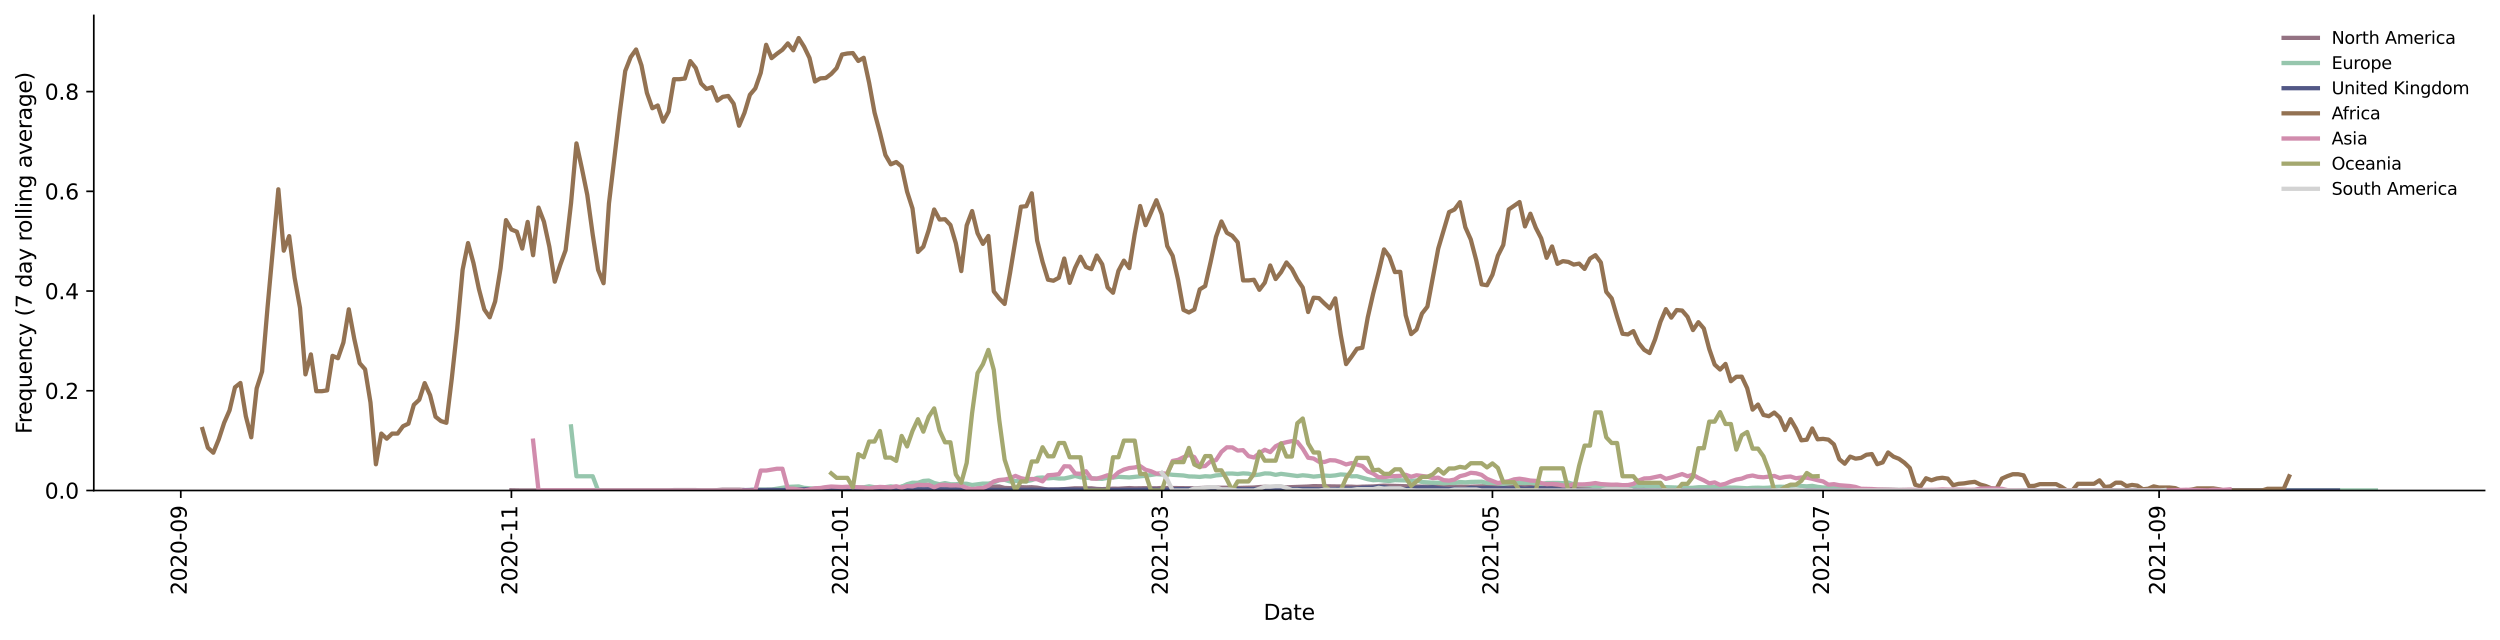 <?xml version="1.0" encoding="utf-8" standalone="no"?>
<!DOCTYPE svg PUBLIC "-//W3C//DTD SVG 1.1//EN"
  "http://www.w3.org/Graphics/SVG/1.1/DTD/svg11.dtd">
<svg height="298.621pt" version="1.1" viewBox="0 0 1166.981 298.621" width="1166.981pt" xmlns="http://www.w3.org/2000/svg" xmlns:xlink="http://www.w3.org/1999/xlink">
 <defs>
  <style type="text/css">*{stroke-linecap:butt;stroke-linejoin:round;}</style>
 </defs>
 <g id="figure_1">
  <g id="patch_1">
   <path d="M 0 298.621 
L 1166.981 298.621 
L 1166.981 0 
L 0 0 
z
" style="fill:#ffffff;"/>
  </g>
  <g id="axes_1">
   <g id="patch_2">
    <path d="M 43.781 228.96 
L 1159.781 228.96 
L 1159.781 7.2 
L 43.781 7.2 
z
" style="fill:#ffffff;"/>
   </g>
   <g id="matplotlib.axis_1">
    <g id="xtick_1">
     <g id="line2d_1">
      <defs>
       <path d="M 0 0 
L 0 3.5 
" id="me805bde690" style="stroke:#000000;stroke-width:0.8;"/>
      </defs>
      <g>
       <use style="stroke:#000000;stroke-width:0.8;" x="84.388" xlink:href="#me805bde690" y="228.96"/>
      </g>
     </g>
     <g id="text_1">
      <!-- 2020-09 -->
      <g transform="translate(87.148 277.743)rotate(-90)scale(0.1 -0.1)">
       <defs>
        <path d="M 1228 531 
L 3431 531 
L 3431 0 
L 469 0 
L 469 531 
Q 828 903 1448 1529 
Q 2069 2156 2228 2338 
Q 2531 2678 2651 2914 
Q 2772 3150 2772 3378 
Q 2772 3750 2511 3984 
Q 2250 4219 1831 4219 
Q 1534 4219 1204 4116 
Q 875 4013 500 3803 
L 500 4441 
Q 881 4594 1212 4672 
Q 1544 4750 1819 4750 
Q 2544 4750 2975 4387 
Q 3406 4025 3406 3419 
Q 3406 3131 3298 2873 
Q 3191 2616 2906 2266 
Q 2828 2175 2409 1742 
Q 1991 1309 1228 531 
z
" id="DejaVuSans-32" transform="scale(0.016)"/>
        <path d="M 2034 4250 
Q 1547 4250 1301 3770 
Q 1056 3291 1056 2328 
Q 1056 1369 1301 889 
Q 1547 409 2034 409 
Q 2525 409 2770 889 
Q 3016 1369 3016 2328 
Q 3016 3291 2770 3770 
Q 2525 4250 2034 4250 
z
M 2034 4750 
Q 2819 4750 3233 4129 
Q 3647 3509 3647 2328 
Q 3647 1150 3233 529 
Q 2819 -91 2034 -91 
Q 1250 -91 836 529 
Q 422 1150 422 2328 
Q 422 3509 836 4129 
Q 1250 4750 2034 4750 
z
" id="DejaVuSans-30" transform="scale(0.016)"/>
        <path d="M 313 2009 
L 1997 2009 
L 1997 1497 
L 313 1497 
L 313 2009 
z
" id="DejaVuSans-2d" transform="scale(0.016)"/>
        <path d="M 703 97 
L 703 672 
Q 941 559 1184 500 
Q 1428 441 1663 441 
Q 2288 441 2617 861 
Q 2947 1281 2994 2138 
Q 2813 1869 2534 1725 
Q 2256 1581 1919 1581 
Q 1219 1581 811 2004 
Q 403 2428 403 3163 
Q 403 3881 828 4315 
Q 1253 4750 1959 4750 
Q 2769 4750 3195 4129 
Q 3622 3509 3622 2328 
Q 3622 1225 3098 567 
Q 2575 -91 1691 -91 
Q 1453 -91 1209 -44 
Q 966 3 703 97 
z
M 1959 2075 
Q 2384 2075 2632 2365 
Q 2881 2656 2881 3163 
Q 2881 3666 2632 3958 
Q 2384 4250 1959 4250 
Q 1534 4250 1286 3958 
Q 1038 3666 1038 3163 
Q 1038 2656 1286 2365 
Q 1534 2075 1959 2075 
z
" id="DejaVuSans-39" transform="scale(0.016)"/>
       </defs>
       <use xlink:href="#DejaVuSans-32"/>
       <use x="63.623" xlink:href="#DejaVuSans-30"/>
       <use x="127.246" xlink:href="#DejaVuSans-32"/>
       <use x="190.869" xlink:href="#DejaVuSans-30"/>
       <use x="254.492" xlink:href="#DejaVuSans-2d"/>
       <use x="290.576" xlink:href="#DejaVuSans-30"/>
       <use x="354.199" xlink:href="#DejaVuSans-39"/>
      </g>
     </g>
    </g>
    <g id="xtick_2">
     <g id="line2d_2">
      <g>
       <use style="stroke:#000000;stroke-width:0.8;" x="238.721" xlink:href="#me805bde690" y="228.96"/>
      </g>
     </g>
     <g id="text_2">
      <!-- 2020-11 -->
      <g transform="translate(241.48 277.743)rotate(-90)scale(0.1 -0.1)">
       <defs>
        <path d="M 794 531 
L 1825 531 
L 1825 4091 
L 703 3866 
L 703 4441 
L 1819 4666 
L 2450 4666 
L 2450 531 
L 3481 531 
L 3481 0 
L 794 0 
L 794 531 
z
" id="DejaVuSans-31" transform="scale(0.016)"/>
       </defs>
       <use xlink:href="#DejaVuSans-32"/>
       <use x="63.623" xlink:href="#DejaVuSans-30"/>
       <use x="127.246" xlink:href="#DejaVuSans-32"/>
       <use x="190.869" xlink:href="#DejaVuSans-30"/>
       <use x="254.492" xlink:href="#DejaVuSans-2d"/>
       <use x="290.576" xlink:href="#DejaVuSans-31"/>
       <use x="354.199" xlink:href="#DejaVuSans-31"/>
      </g>
     </g>
    </g>
    <g id="xtick_3">
     <g id="line2d_3">
      <g>
       <use style="stroke:#000000;stroke-width:0.8;" x="393.053" xlink:href="#me805bde690" y="228.96"/>
      </g>
     </g>
     <g id="text_3">
      <!-- 2021-01 -->
      <g transform="translate(395.812 277.743)rotate(-90)scale(0.1 -0.1)">
       <use xlink:href="#DejaVuSans-32"/>
       <use x="63.623" xlink:href="#DejaVuSans-30"/>
       <use x="127.246" xlink:href="#DejaVuSans-32"/>
       <use x="190.869" xlink:href="#DejaVuSans-31"/>
       <use x="254.492" xlink:href="#DejaVuSans-2d"/>
       <use x="290.576" xlink:href="#DejaVuSans-30"/>
       <use x="354.199" xlink:href="#DejaVuSans-31"/>
      </g>
     </g>
    </g>
    <g id="xtick_4">
     <g id="line2d_4">
      <g>
       <use style="stroke:#000000;stroke-width:0.8;" x="542.325" xlink:href="#me805bde690" y="228.96"/>
      </g>
     </g>
     <g id="text_4">
      <!-- 2021-03 -->
      <g transform="translate(545.085 277.743)rotate(-90)scale(0.1 -0.1)">
       <defs>
        <path d="M 2597 2516 
Q 3050 2419 3304 2112 
Q 3559 1806 3559 1356 
Q 3559 666 3084 287 
Q 2609 -91 1734 -91 
Q 1441 -91 1130 -33 
Q 819 25 488 141 
L 488 750 
Q 750 597 1062 519 
Q 1375 441 1716 441 
Q 2309 441 2620 675 
Q 2931 909 2931 1356 
Q 2931 1769 2642 2001 
Q 2353 2234 1838 2234 
L 1294 2234 
L 1294 2753 
L 1863 2753 
Q 2328 2753 2575 2939 
Q 2822 3125 2822 3475 
Q 2822 3834 2567 4026 
Q 2313 4219 1838 4219 
Q 1578 4219 1281 4162 
Q 984 4106 628 3988 
L 628 4550 
Q 988 4650 1302 4700 
Q 1616 4750 1894 4750 
Q 2613 4750 3031 4423 
Q 3450 4097 3450 3541 
Q 3450 3153 3228 2886 
Q 3006 2619 2597 2516 
z
" id="DejaVuSans-33" transform="scale(0.016)"/>
       </defs>
       <use xlink:href="#DejaVuSans-32"/>
       <use x="63.623" xlink:href="#DejaVuSans-30"/>
       <use x="127.246" xlink:href="#DejaVuSans-32"/>
       <use x="190.869" xlink:href="#DejaVuSans-31"/>
       <use x="254.492" xlink:href="#DejaVuSans-2d"/>
       <use x="290.576" xlink:href="#DejaVuSans-30"/>
       <use x="354.199" xlink:href="#DejaVuSans-33"/>
      </g>
     </g>
    </g>
    <g id="xtick_5">
     <g id="line2d_5">
      <g>
       <use style="stroke:#000000;stroke-width:0.8;" x="696.658" xlink:href="#me805bde690" y="228.96"/>
      </g>
     </g>
     <g id="text_5">
      <!-- 2021-05 -->
      <g transform="translate(699.417 277.743)rotate(-90)scale(0.1 -0.1)">
       <defs>
        <path d="M 691 4666 
L 3169 4666 
L 3169 4134 
L 1269 4134 
L 1269 2991 
Q 1406 3038 1543 3061 
Q 1681 3084 1819 3084 
Q 2600 3084 3056 2656 
Q 3513 2228 3513 1497 
Q 3513 744 3044 326 
Q 2575 -91 1722 -91 
Q 1428 -91 1123 -41 
Q 819 9 494 109 
L 494 744 
Q 775 591 1075 516 
Q 1375 441 1709 441 
Q 2250 441 2565 725 
Q 2881 1009 2881 1497 
Q 2881 1984 2565 2268 
Q 2250 2553 1709 2553 
Q 1456 2553 1204 2497 
Q 953 2441 691 2322 
L 691 4666 
z
" id="DejaVuSans-35" transform="scale(0.016)"/>
       </defs>
       <use xlink:href="#DejaVuSans-32"/>
       <use x="63.623" xlink:href="#DejaVuSans-30"/>
       <use x="127.246" xlink:href="#DejaVuSans-32"/>
       <use x="190.869" xlink:href="#DejaVuSans-31"/>
       <use x="254.492" xlink:href="#DejaVuSans-2d"/>
       <use x="290.576" xlink:href="#DejaVuSans-30"/>
       <use x="354.199" xlink:href="#DejaVuSans-35"/>
      </g>
     </g>
    </g>
    <g id="xtick_6">
     <g id="line2d_6">
      <g>
       <use style="stroke:#000000;stroke-width:0.8;" x="850.99" xlink:href="#me805bde690" y="228.96"/>
      </g>
     </g>
     <g id="text_6">
      <!-- 2021-07 -->
      <g transform="translate(853.749 277.743)rotate(-90)scale(0.1 -0.1)">
       <defs>
        <path d="M 525 4666 
L 3525 4666 
L 3525 4397 
L 1831 0 
L 1172 0 
L 2766 4134 
L 525 4134 
L 525 4666 
z
" id="DejaVuSans-37" transform="scale(0.016)"/>
       </defs>
       <use xlink:href="#DejaVuSans-32"/>
       <use x="63.623" xlink:href="#DejaVuSans-30"/>
       <use x="127.246" xlink:href="#DejaVuSans-32"/>
       <use x="190.869" xlink:href="#DejaVuSans-31"/>
       <use x="254.492" xlink:href="#DejaVuSans-2d"/>
       <use x="290.576" xlink:href="#DejaVuSans-30"/>
       <use x="354.199" xlink:href="#DejaVuSans-37"/>
      </g>
     </g>
    </g>
    <g id="xtick_7">
     <g id="line2d_7">
      <g>
       <use style="stroke:#000000;stroke-width:0.8;" x="1007.852" xlink:href="#me805bde690" y="228.96"/>
      </g>
     </g>
     <g id="text_7">
      <!-- 2021-09 -->
      <g transform="translate(1010.612 277.743)rotate(-90)scale(0.1 -0.1)">
       <use xlink:href="#DejaVuSans-32"/>
       <use x="63.623" xlink:href="#DejaVuSans-30"/>
       <use x="127.246" xlink:href="#DejaVuSans-32"/>
       <use x="190.869" xlink:href="#DejaVuSans-31"/>
       <use x="254.492" xlink:href="#DejaVuSans-2d"/>
       <use x="290.576" xlink:href="#DejaVuSans-30"/>
       <use x="354.199" xlink:href="#DejaVuSans-39"/>
      </g>
     </g>
    </g>
    <g id="text_8">
     <!-- Date -->
     <g transform="translate(589.83 289.341)scale(0.1 -0.1)">
      <defs>
       <path d="M 1259 4147 
L 1259 519 
L 2022 519 
Q 2988 519 3436 956 
Q 3884 1394 3884 2338 
Q 3884 3275 3436 3711 
Q 2988 4147 2022 4147 
L 1259 4147 
z
M 628 4666 
L 1925 4666 
Q 3281 4666 3915 4102 
Q 4550 3538 4550 2338 
Q 4550 1131 3912 565 
Q 3275 0 1925 0 
L 628 0 
L 628 4666 
z
" id="DejaVuSans-44" transform="scale(0.016)"/>
       <path d="M 2194 1759 
Q 1497 1759 1228 1600 
Q 959 1441 959 1056 
Q 959 750 1161 570 
Q 1363 391 1709 391 
Q 2188 391 2477 730 
Q 2766 1069 2766 1631 
L 2766 1759 
L 2194 1759 
z
M 3341 1997 
L 3341 0 
L 2766 0 
L 2766 531 
Q 2569 213 2275 61 
Q 1981 -91 1556 -91 
Q 1019 -91 701 211 
Q 384 513 384 1019 
Q 384 1609 779 1909 
Q 1175 2209 1959 2209 
L 2766 2209 
L 2766 2266 
Q 2766 2663 2505 2880 
Q 2244 3097 1772 3097 
Q 1472 3097 1187 3025 
Q 903 2953 641 2809 
L 641 3341 
Q 956 3463 1253 3523 
Q 1550 3584 1831 3584 
Q 2591 3584 2966 3190 
Q 3341 2797 3341 1997 
z
" id="DejaVuSans-61" transform="scale(0.016)"/>
       <path d="M 1172 4494 
L 1172 3500 
L 2356 3500 
L 2356 3053 
L 1172 3053 
L 1172 1153 
Q 1172 725 1289 603 
Q 1406 481 1766 481 
L 2356 481 
L 2356 0 
L 1766 0 
Q 1100 0 847 248 
Q 594 497 594 1153 
L 594 3053 
L 172 3053 
L 172 3500 
L 594 3500 
L 594 4494 
L 1172 4494 
z
" id="DejaVuSans-74" transform="scale(0.016)"/>
       <path d="M 3597 1894 
L 3597 1613 
L 953 1613 
Q 991 1019 1311 708 
Q 1631 397 2203 397 
Q 2534 397 2845 478 
Q 3156 559 3463 722 
L 3463 178 
Q 3153 47 2828 -22 
Q 2503 -91 2169 -91 
Q 1331 -91 842 396 
Q 353 884 353 1716 
Q 353 2575 817 3079 
Q 1281 3584 2069 3584 
Q 2775 3584 3186 3129 
Q 3597 2675 3597 1894 
z
M 3022 2063 
Q 3016 2534 2758 2815 
Q 2500 3097 2075 3097 
Q 1594 3097 1305 2825 
Q 1016 2553 972 2059 
L 3022 2063 
z
" id="DejaVuSans-65" transform="scale(0.016)"/>
      </defs>
      <use xlink:href="#DejaVuSans-44"/>
      <use x="77.002" xlink:href="#DejaVuSans-61"/>
      <use x="138.281" xlink:href="#DejaVuSans-74"/>
      <use x="177.49" xlink:href="#DejaVuSans-65"/>
     </g>
    </g>
   </g>
   <g id="matplotlib.axis_2">
    <g id="ytick_1">
     <g id="line2d_8">
      <defs>
       <path d="M 0 0 
L -3.5 0 
" id="m5be395e528" style="stroke:#000000;stroke-width:0.8;"/>
      </defs>
      <g>
       <use style="stroke:#000000;stroke-width:0.8;" x="43.781" xlink:href="#m5be395e528" y="228.96"/>
      </g>
     </g>
     <g id="text_9">
      <!-- 0.0 -->
      <g transform="translate(20.878 232.759)scale(0.1 -0.1)">
       <defs>
        <path d="M 684 794 
L 1344 794 
L 1344 0 
L 684 0 
L 684 794 
z
" id="DejaVuSans-2e" transform="scale(0.016)"/>
       </defs>
       <use xlink:href="#DejaVuSans-30"/>
       <use x="63.623" xlink:href="#DejaVuSans-2e"/>
       <use x="95.41" xlink:href="#DejaVuSans-30"/>
      </g>
     </g>
    </g>
    <g id="ytick_2">
     <g id="line2d_9">
      <g>
       <use style="stroke:#000000;stroke-width:0.8;" x="43.781" xlink:href="#m5be395e528" y="182.408"/>
      </g>
     </g>
     <g id="text_10">
      <!-- 0.2 -->
      <g transform="translate(20.878 186.207)scale(0.1 -0.1)">
       <use xlink:href="#DejaVuSans-30"/>
       <use x="63.623" xlink:href="#DejaVuSans-2e"/>
       <use x="95.41" xlink:href="#DejaVuSans-32"/>
      </g>
     </g>
    </g>
    <g id="ytick_3">
     <g id="line2d_10">
      <g>
       <use style="stroke:#000000;stroke-width:0.8;" x="43.781" xlink:href="#m5be395e528" y="135.856"/>
      </g>
     </g>
     <g id="text_11">
      <!-- 0.4 -->
      <g transform="translate(20.878 139.655)scale(0.1 -0.1)">
       <defs>
        <path d="M 2419 4116 
L 825 1625 
L 2419 1625 
L 2419 4116 
z
M 2253 4666 
L 3047 4666 
L 3047 1625 
L 3713 1625 
L 3713 1100 
L 3047 1100 
L 3047 0 
L 2419 0 
L 2419 1100 
L 313 1100 
L 313 1709 
L 2253 4666 
z
" id="DejaVuSans-34" transform="scale(0.016)"/>
       </defs>
       <use xlink:href="#DejaVuSans-30"/>
       <use x="63.623" xlink:href="#DejaVuSans-2e"/>
       <use x="95.41" xlink:href="#DejaVuSans-34"/>
      </g>
     </g>
    </g>
    <g id="ytick_4">
     <g id="line2d_11">
      <g>
       <use style="stroke:#000000;stroke-width:0.8;" x="43.781" xlink:href="#m5be395e528" y="89.303"/>
      </g>
     </g>
     <g id="text_12">
      <!-- 0.6 -->
      <g transform="translate(20.878 93.102)scale(0.1 -0.1)">
       <defs>
        <path d="M 2113 2584 
Q 1688 2584 1439 2293 
Q 1191 2003 1191 1497 
Q 1191 994 1439 701 
Q 1688 409 2113 409 
Q 2538 409 2786 701 
Q 3034 994 3034 1497 
Q 3034 2003 2786 2293 
Q 2538 2584 2113 2584 
z
M 3366 4563 
L 3366 3988 
Q 3128 4100 2886 4159 
Q 2644 4219 2406 4219 
Q 1781 4219 1451 3797 
Q 1122 3375 1075 2522 
Q 1259 2794 1537 2939 
Q 1816 3084 2150 3084 
Q 2853 3084 3261 2657 
Q 3669 2231 3669 1497 
Q 3669 778 3244 343 
Q 2819 -91 2113 -91 
Q 1303 -91 875 529 
Q 447 1150 447 2328 
Q 447 3434 972 4092 
Q 1497 4750 2381 4750 
Q 2619 4750 2861 4703 
Q 3103 4656 3366 4563 
z
" id="DejaVuSans-36" transform="scale(0.016)"/>
       </defs>
       <use xlink:href="#DejaVuSans-30"/>
       <use x="63.623" xlink:href="#DejaVuSans-2e"/>
       <use x="95.41" xlink:href="#DejaVuSans-36"/>
      </g>
     </g>
    </g>
    <g id="ytick_5">
     <g id="line2d_12">
      <g>
       <use style="stroke:#000000;stroke-width:0.8;" x="43.781" xlink:href="#m5be395e528" y="42.751"/>
      </g>
     </g>
     <g id="text_13">
      <!-- 0.8 -->
      <g transform="translate(20.878 46.55)scale(0.1 -0.1)">
       <defs>
        <path d="M 2034 2216 
Q 1584 2216 1326 1975 
Q 1069 1734 1069 1313 
Q 1069 891 1326 650 
Q 1584 409 2034 409 
Q 2484 409 2743 651 
Q 3003 894 3003 1313 
Q 3003 1734 2745 1975 
Q 2488 2216 2034 2216 
z
M 1403 2484 
Q 997 2584 770 2862 
Q 544 3141 544 3541 
Q 544 4100 942 4425 
Q 1341 4750 2034 4750 
Q 2731 4750 3128 4425 
Q 3525 4100 3525 3541 
Q 3525 3141 3298 2862 
Q 3072 2584 2669 2484 
Q 3125 2378 3379 2068 
Q 3634 1759 3634 1313 
Q 3634 634 3220 271 
Q 2806 -91 2034 -91 
Q 1263 -91 848 271 
Q 434 634 434 1313 
Q 434 1759 690 2068 
Q 947 2378 1403 2484 
z
M 1172 3481 
Q 1172 3119 1398 2916 
Q 1625 2713 2034 2713 
Q 2441 2713 2670 2916 
Q 2900 3119 2900 3481 
Q 2900 3844 2670 4047 
Q 2441 4250 2034 4250 
Q 1625 4250 1398 4047 
Q 1172 3844 1172 3481 
z
" id="DejaVuSans-38" transform="scale(0.016)"/>
       </defs>
       <use xlink:href="#DejaVuSans-30"/>
       <use x="63.623" xlink:href="#DejaVuSans-2e"/>
       <use x="95.41" xlink:href="#DejaVuSans-38"/>
      </g>
     </g>
    </g>
    <g id="text_14">
     <!-- Frequency (7 day rolling average) -->
     <g transform="translate(14.798 202.529)rotate(-90)scale(0.1 -0.1)">
      <defs>
       <path d="M 628 4666 
L 3309 4666 
L 3309 4134 
L 1259 4134 
L 1259 2759 
L 3109 2759 
L 3109 2228 
L 1259 2228 
L 1259 0 
L 628 0 
L 628 4666 
z
" id="DejaVuSans-46" transform="scale(0.016)"/>
       <path d="M 2631 2963 
Q 2534 3019 2420 3045 
Q 2306 3072 2169 3072 
Q 1681 3072 1420 2755 
Q 1159 2438 1159 1844 
L 1159 0 
L 581 0 
L 581 3500 
L 1159 3500 
L 1159 2956 
Q 1341 3275 1631 3429 
Q 1922 3584 2338 3584 
Q 2397 3584 2469 3576 
Q 2541 3569 2628 3553 
L 2631 2963 
z
" id="DejaVuSans-72" transform="scale(0.016)"/>
       <path d="M 947 1747 
Q 947 1113 1208 752 
Q 1469 391 1925 391 
Q 2381 391 2643 752 
Q 2906 1113 2906 1747 
Q 2906 2381 2643 2742 
Q 2381 3103 1925 3103 
Q 1469 3103 1208 2742 
Q 947 2381 947 1747 
z
M 2906 525 
Q 2725 213 2448 61 
Q 2172 -91 1784 -91 
Q 1150 -91 751 415 
Q 353 922 353 1747 
Q 353 2572 751 3078 
Q 1150 3584 1784 3584 
Q 2172 3584 2448 3432 
Q 2725 3281 2906 2969 
L 2906 3500 
L 3481 3500 
L 3481 -1331 
L 2906 -1331 
L 2906 525 
z
" id="DejaVuSans-71" transform="scale(0.016)"/>
       <path d="M 544 1381 
L 544 3500 
L 1119 3500 
L 1119 1403 
Q 1119 906 1312 657 
Q 1506 409 1894 409 
Q 2359 409 2629 706 
Q 2900 1003 2900 1516 
L 2900 3500 
L 3475 3500 
L 3475 0 
L 2900 0 
L 2900 538 
Q 2691 219 2414 64 
Q 2138 -91 1772 -91 
Q 1169 -91 856 284 
Q 544 659 544 1381 
z
M 1991 3584 
L 1991 3584 
z
" id="DejaVuSans-75" transform="scale(0.016)"/>
       <path d="M 3513 2113 
L 3513 0 
L 2938 0 
L 2938 2094 
Q 2938 2591 2744 2837 
Q 2550 3084 2163 3084 
Q 1697 3084 1428 2787 
Q 1159 2491 1159 1978 
L 1159 0 
L 581 0 
L 581 3500 
L 1159 3500 
L 1159 2956 
Q 1366 3272 1645 3428 
Q 1925 3584 2291 3584 
Q 2894 3584 3203 3211 
Q 3513 2838 3513 2113 
z
" id="DejaVuSans-6e" transform="scale(0.016)"/>
       <path d="M 3122 3366 
L 3122 2828 
Q 2878 2963 2633 3030 
Q 2388 3097 2138 3097 
Q 1578 3097 1268 2742 
Q 959 2388 959 1747 
Q 959 1106 1268 751 
Q 1578 397 2138 397 
Q 2388 397 2633 464 
Q 2878 531 3122 666 
L 3122 134 
Q 2881 22 2623 -34 
Q 2366 -91 2075 -91 
Q 1284 -91 818 406 
Q 353 903 353 1747 
Q 353 2603 823 3093 
Q 1294 3584 2113 3584 
Q 2378 3584 2631 3529 
Q 2884 3475 3122 3366 
z
" id="DejaVuSans-63" transform="scale(0.016)"/>
       <path d="M 2059 -325 
Q 1816 -950 1584 -1140 
Q 1353 -1331 966 -1331 
L 506 -1331 
L 506 -850 
L 844 -850 
Q 1081 -850 1212 -737 
Q 1344 -625 1503 -206 
L 1606 56 
L 191 3500 
L 800 3500 
L 1894 763 
L 2988 3500 
L 3597 3500 
L 2059 -325 
z
" id="DejaVuSans-79" transform="scale(0.016)"/>
       <path id="DejaVuSans-20" transform="scale(0.016)"/>
       <path d="M 1984 4856 
Q 1566 4138 1362 3434 
Q 1159 2731 1159 2009 
Q 1159 1288 1364 580 
Q 1569 -128 1984 -844 
L 1484 -844 
Q 1016 -109 783 600 
Q 550 1309 550 2009 
Q 550 2706 781 3412 
Q 1013 4119 1484 4856 
L 1984 4856 
z
" id="DejaVuSans-28" transform="scale(0.016)"/>
       <path d="M 2906 2969 
L 2906 4863 
L 3481 4863 
L 3481 0 
L 2906 0 
L 2906 525 
Q 2725 213 2448 61 
Q 2172 -91 1784 -91 
Q 1150 -91 751 415 
Q 353 922 353 1747 
Q 353 2572 751 3078 
Q 1150 3584 1784 3584 
Q 2172 3584 2448 3432 
Q 2725 3281 2906 2969 
z
M 947 1747 
Q 947 1113 1208 752 
Q 1469 391 1925 391 
Q 2381 391 2643 752 
Q 2906 1113 2906 1747 
Q 2906 2381 2643 2742 
Q 2381 3103 1925 3103 
Q 1469 3103 1208 2742 
Q 947 2381 947 1747 
z
" id="DejaVuSans-64" transform="scale(0.016)"/>
       <path d="M 1959 3097 
Q 1497 3097 1228 2736 
Q 959 2375 959 1747 
Q 959 1119 1226 758 
Q 1494 397 1959 397 
Q 2419 397 2687 759 
Q 2956 1122 2956 1747 
Q 2956 2369 2687 2733 
Q 2419 3097 1959 3097 
z
M 1959 3584 
Q 2709 3584 3137 3096 
Q 3566 2609 3566 1747 
Q 3566 888 3137 398 
Q 2709 -91 1959 -91 
Q 1206 -91 779 398 
Q 353 888 353 1747 
Q 353 2609 779 3096 
Q 1206 3584 1959 3584 
z
" id="DejaVuSans-6f" transform="scale(0.016)"/>
       <path d="M 603 4863 
L 1178 4863 
L 1178 0 
L 603 0 
L 603 4863 
z
" id="DejaVuSans-6c" transform="scale(0.016)"/>
       <path d="M 603 3500 
L 1178 3500 
L 1178 0 
L 603 0 
L 603 3500 
z
M 603 4863 
L 1178 4863 
L 1178 4134 
L 603 4134 
L 603 4863 
z
" id="DejaVuSans-69" transform="scale(0.016)"/>
       <path d="M 2906 1791 
Q 2906 2416 2648 2759 
Q 2391 3103 1925 3103 
Q 1463 3103 1205 2759 
Q 947 2416 947 1791 
Q 947 1169 1205 825 
Q 1463 481 1925 481 
Q 2391 481 2648 825 
Q 2906 1169 2906 1791 
z
M 3481 434 
Q 3481 -459 3084 -895 
Q 2688 -1331 1869 -1331 
Q 1566 -1331 1297 -1286 
Q 1028 -1241 775 -1147 
L 775 -588 
Q 1028 -725 1275 -790 
Q 1522 -856 1778 -856 
Q 2344 -856 2625 -561 
Q 2906 -266 2906 331 
L 2906 616 
Q 2728 306 2450 153 
Q 2172 0 1784 0 
Q 1141 0 747 490 
Q 353 981 353 1791 
Q 353 2603 747 3093 
Q 1141 3584 1784 3584 
Q 2172 3584 2450 3431 
Q 2728 3278 2906 2969 
L 2906 3500 
L 3481 3500 
L 3481 434 
z
" id="DejaVuSans-67" transform="scale(0.016)"/>
       <path d="M 191 3500 
L 800 3500 
L 1894 563 
L 2988 3500 
L 3597 3500 
L 2284 0 
L 1503 0 
L 191 3500 
z
" id="DejaVuSans-76" transform="scale(0.016)"/>
       <path d="M 513 4856 
L 1013 4856 
Q 1481 4119 1714 3412 
Q 1947 2706 1947 2009 
Q 1947 1309 1714 600 
Q 1481 -109 1013 -844 
L 513 -844 
Q 928 -128 1133 580 
Q 1338 1288 1338 2009 
Q 1338 2731 1133 3434 
Q 928 4138 513 4856 
z
" id="DejaVuSans-29" transform="scale(0.016)"/>
      </defs>
      <use xlink:href="#DejaVuSans-46"/>
      <use x="50.27" xlink:href="#DejaVuSans-72"/>
      <use x="89.133" xlink:href="#DejaVuSans-65"/>
      <use x="150.656" xlink:href="#DejaVuSans-71"/>
      <use x="214.133" xlink:href="#DejaVuSans-75"/>
      <use x="277.512" xlink:href="#DejaVuSans-65"/>
      <use x="339.035" xlink:href="#DejaVuSans-6e"/>
      <use x="402.414" xlink:href="#DejaVuSans-63"/>
      <use x="457.395" xlink:href="#DejaVuSans-79"/>
      <use x="516.574" xlink:href="#DejaVuSans-20"/>
      <use x="548.361" xlink:href="#DejaVuSans-28"/>
      <use x="587.375" xlink:href="#DejaVuSans-37"/>
      <use x="650.998" xlink:href="#DejaVuSans-20"/>
      <use x="682.785" xlink:href="#DejaVuSans-64"/>
      <use x="746.262" xlink:href="#DejaVuSans-61"/>
      <use x="807.541" xlink:href="#DejaVuSans-79"/>
      <use x="866.721" xlink:href="#DejaVuSans-20"/>
      <use x="898.508" xlink:href="#DejaVuSans-72"/>
      <use x="937.371" xlink:href="#DejaVuSans-6f"/>
      <use x="998.553" xlink:href="#DejaVuSans-6c"/>
      <use x="1026.336" xlink:href="#DejaVuSans-6c"/>
      <use x="1054.119" xlink:href="#DejaVuSans-69"/>
      <use x="1081.902" xlink:href="#DejaVuSans-6e"/>
      <use x="1145.281" xlink:href="#DejaVuSans-67"/>
      <use x="1208.758" xlink:href="#DejaVuSans-20"/>
      <use x="1240.545" xlink:href="#DejaVuSans-61"/>
      <use x="1301.824" xlink:href="#DejaVuSans-76"/>
      <use x="1361.004" xlink:href="#DejaVuSans-65"/>
      <use x="1422.527" xlink:href="#DejaVuSans-72"/>
      <use x="1463.641" xlink:href="#DejaVuSans-61"/>
      <use x="1524.92" xlink:href="#DejaVuSans-67"/>
      <use x="1588.396" xlink:href="#DejaVuSans-65"/>
      <use x="1649.92" xlink:href="#DejaVuSans-29"/>
     </g>
    </g>
   </g>
   <g id="line2d_13">
    <path clip-path="url(#p17d2c51f51)" d="M 238.721 228.87 
L 243.781 228.96 
L 312.092 228.96 
L 314.622 228.757 
L 324.742 228.757 
L 327.272 228.96 
L 332.332 228.96 
L 337.392 228.596 
L 344.982 228.596 
L 350.042 228.926 
L 365.223 228.822 
L 377.873 228.705 
L 393.053 228.831 
L 398.113 228.755 
L 400.643 228.37 
L 403.173 228.22 
L 408.233 228.25 
L 410.763 228.084 
L 418.353 227.915 
L 420.883 227.209 
L 423.414 226.689 
L 425.944 226.446 
L 428.474 226.44 
L 431.004 226.042 
L 433.534 226.526 
L 436.064 227.246 
L 438.594 226.737 
L 441.124 226.564 
L 443.654 227.004 
L 446.184 227.198 
L 448.714 227.228 
L 451.244 228.359 
L 453.774 228.685 
L 456.304 228.112 
L 458.834 227.836 
L 463.894 227.156 
L 466.424 227.102 
L 468.954 227.771 
L 471.484 227.859 
L 476.544 227.422 
L 479.074 227.511 
L 481.604 227.431 
L 484.134 227.637 
L 489.195 228.607 
L 494.255 228.525 
L 501.845 227.938 
L 509.435 227.942 
L 511.965 228.234 
L 514.495 228.331 
L 519.555 228.107 
L 522.085 228.135 
L 527.145 227.832 
L 529.675 227.961 
L 534.735 227.879 
L 539.795 227.94 
L 542.325 227.772 
L 557.506 227.922 
L 565.096 227.634 
L 572.686 227.682 
L 575.216 227.861 
L 585.336 227.58 
L 587.866 227.362 
L 590.396 227.255 
L 592.926 227.376 
L 595.456 227.341 
L 600.516 227.482 
L 610.636 227.109 
L 613.166 226.918 
L 630.877 227.177 
L 633.407 227.321 
L 635.937 227.191 
L 640.997 227.076 
L 646.057 226.695 
L 663.767 227.175 
L 671.357 226.945 
L 673.887 227.113 
L 676.417 227.017 
L 678.947 227.197 
L 681.477 227.147 
L 686.538 227.198 
L 694.128 226.967 
L 696.658 226.82 
L 706.778 226.988 
L 709.308 227.145 
L 711.838 227.022 
L 721.958 227.409 
L 724.488 227.605 
L 727.018 227.686 
L 732.078 227.51 
L 734.608 227.248 
L 739.668 227.192 
L 754.849 227.112 
L 759.909 227.474 
L 764.969 227.755 
L 767.499 227.619 
L 770.029 227.8 
L 772.559 227.767 
L 777.619 227.918 
L 780.149 228.336 
L 782.679 228.083 
L 790.269 228.107 
L 792.799 228.01 
L 795.329 228.244 
L 820.63 228.712 
L 823.16 228.813 
L 828.22 228.734 
L 830.75 228.763 
L 835.81 228.619 
L 840.87 228.796 
L 845.93 228.825 
L 850.99 228.737 
L 853.52 228.632 
L 866.17 228.852 
L 871.23 228.863 
L 894.001 228.94 
L 911.711 228.935 
L 959.782 228.952 
L 1060.983 228.95 
L 1060.983 228.95 
" style="fill:none;stroke:#947383;stroke-linecap:square;stroke-width:2;"/>
   </g>
   <g id="line2d_14">
    <path clip-path="url(#p17d2c51f51)" d="M 266.551 199.034 
L 269.081 222.31 
L 276.671 222.31 
L 279.201 228.96 
L 344.982 228.96 
L 352.572 228.554 
L 360.163 228.525 
L 367.753 227.281 
L 372.813 227.064 
L 375.343 227.729 
L 380.403 228.104 
L 385.463 227.712 
L 387.993 227.581 
L 393.053 227.889 
L 395.583 227.554 
L 403.173 227.461 
L 405.703 227.016 
L 408.233 227.435 
L 410.763 227.731 
L 415.823 227.026 
L 418.353 227.501 
L 420.883 227.214 
L 423.414 226.018 
L 425.944 225.333 
L 428.474 225.382 
L 431.004 224.503 
L 433.534 224.313 
L 436.064 225.457 
L 438.594 226.047 
L 441.124 225.493 
L 443.654 226.046 
L 446.184 226.051 
L 448.714 225.769 
L 451.244 225.809 
L 453.774 226.401 
L 458.834 225.735 
L 461.364 225.743 
L 463.894 225.212 
L 466.424 224.149 
L 468.954 223.976 
L 471.484 224.742 
L 476.544 224.358 
L 479.074 224.654 
L 481.604 224.12 
L 484.134 223.04 
L 486.664 222.891 
L 489.195 223.324 
L 491.725 223.079 
L 494.255 223.363 
L 496.785 223.348 
L 499.315 222.812 
L 501.845 222.157 
L 504.375 222.809 
L 509.435 223.2 
L 511.965 223.428 
L 514.495 223.526 
L 517.025 223.066 
L 519.555 222.91 
L 522.085 222.573 
L 527.145 222.853 
L 534.735 222.097 
L 539.795 221.321 
L 542.325 221.494 
L 544.855 221.312 
L 547.385 221.641 
L 552.445 221.958 
L 554.976 222.39 
L 557.506 222.448 
L 560.036 222.624 
L 562.566 222.303 
L 565.096 222.443 
L 567.626 221.91 
L 570.156 221.7 
L 572.686 221.067 
L 575.216 221.041 
L 577.746 221.257 
L 580.276 220.963 
L 582.806 221.116 
L 585.336 221.807 
L 587.866 221.545 
L 590.396 220.982 
L 592.926 221.047 
L 595.456 221.663 
L 597.986 221.182 
L 605.576 222.207 
L 608.106 221.858 
L 610.636 222.095 
L 613.166 222.484 
L 618.227 221.996 
L 620.757 222.15 
L 623.287 221.921 
L 625.817 221.46 
L 628.347 221.627 
L 630.877 222.343 
L 633.407 222.289 
L 638.467 223.693 
L 640.997 224.15 
L 643.527 224.025 
L 646.057 224.344 
L 648.587 224.513 
L 651.117 224.119 
L 658.707 224.343 
L 661.237 224.279 
L 663.767 225.015 
L 668.827 225.312 
L 671.357 225.352 
L 673.887 225.587 
L 676.417 225.399 
L 678.947 225.448 
L 681.477 225.001 
L 684.008 225.168 
L 686.538 224.955 
L 691.598 224.848 
L 694.128 225.425 
L 696.658 225.455 
L 701.718 225.871 
L 706.778 225.312 
L 711.838 225.487 
L 714.368 225.333 
L 719.428 226.111 
L 721.958 225.47 
L 727.018 225.426 
L 729.548 225.536 
L 732.078 225.26 
L 734.608 226.019 
L 737.138 226.403 
L 742.198 226.591 
L 744.728 226.984 
L 749.789 226.813 
L 754.849 227.278 
L 757.379 226.859 
L 759.909 226.929 
L 767.499 226.729 
L 772.559 227.214 
L 787.739 227.761 
L 790.269 227.685 
L 792.799 227.439 
L 797.859 227.435 
L 802.919 227.227 
L 805.449 227.557 
L 810.509 227.633 
L 815.57 227.919 
L 818.1 227.71 
L 820.63 227.653 
L 823.16 227.753 
L 825.69 227.638 
L 828.22 227.321 
L 830.75 227.199 
L 833.28 227.267 
L 835.81 226.662 
L 838.34 226.506 
L 840.87 226.85 
L 843.4 227.02 
L 845.93 226.797 
L 848.46 227.266 
L 850.99 227.553 
L 853.52 227.527 
L 856.05 227.712 
L 858.58 228.098 
L 861.11 228.301 
L 863.64 228.271 
L 866.17 228.461 
L 873.76 228.467 
L 876.29 228.646 
L 881.351 228.59 
L 886.411 228.698 
L 904.121 228.84 
L 909.181 228.883 
L 924.361 228.919 
L 1109.054 228.932 
L 1109.054 228.932 
" style="fill:none;stroke:#96c6ad;stroke-linecap:square;stroke-width:2;"/>
   </g>
   <g id="line2d_15">
    <path clip-path="url(#p17d2c51f51)" d="M 347.512 228.77 
L 360.163 228.667 
L 365.223 228.775 
L 377.873 228.333 
L 380.403 228.389 
L 382.933 228.196 
L 390.523 228.403 
L 393.053 228.059 
L 395.583 228.261 
L 398.113 228.318 
L 403.173 228.139 
L 405.703 228.516 
L 413.293 228.56 
L 415.823 228.679 
L 423.414 228.467 
L 431.004 228.354 
L 463.894 228.658 
L 479.074 228.649 
L 481.604 228.558 
L 484.134 228.652 
L 486.664 228.538 
L 494.255 228.54 
L 496.785 228.455 
L 511.965 228.697 
L 532.205 228.618 
L 537.265 228.503 
L 542.325 228.59 
L 544.855 228.557 
L 549.915 228.29 
L 557.506 228.293 
L 560.036 228.573 
L 562.566 228.689 
L 570.156 228.615 
L 577.746 228.275 
L 580.276 228.375 
L 592.926 228.152 
L 597.986 228.247 
L 600.516 228.127 
L 603.046 228.258 
L 610.636 228.264 
L 615.696 228.421 
L 620.757 228.405 
L 625.817 228.19 
L 628.347 228.036 
L 633.407 228.063 
L 635.937 227.685 
L 640.997 227.58 
L 643.527 227.283 
L 646.057 227.374 
L 648.587 227.864 
L 653.647 228.11 
L 656.177 228.432 
L 658.707 227.825 
L 663.767 227.494 
L 666.297 227.607 
L 668.827 227.434 
L 671.357 227.893 
L 676.417 228.244 
L 678.947 228.114 
L 681.477 228.252 
L 684.008 228.186 
L 686.538 227.734 
L 689.068 227.89 
L 694.128 227.766 
L 699.188 228.005 
L 701.718 227.874 
L 704.248 228.017 
L 709.308 227.87 
L 711.838 228.132 
L 714.368 227.885 
L 716.898 227.813 
L 721.958 227.984 
L 724.488 228.004 
L 727.018 228.421 
L 734.608 228.739 
L 742.198 228.898 
L 754.849 228.832 
L 759.909 228.733 
L 767.499 228.815 
L 770.029 228.913 
L 792.799 228.839 
L 807.979 228.858 
L 815.57 228.96 
L 1091.344 228.953 
L 1091.344 228.953 
" style="fill:none;stroke:#525886;stroke-linecap:square;stroke-width:2;"/>
   </g>
   <g id="line2d_16">
    <path clip-path="url(#p17d2c51f51)" d="M 94.509 200.272 
L 97.039 209 
L 99.569 211.321 
L 102.099 205.114 
L 104.629 197.355 
L 107.159 191.536 
L 109.689 180.793 
L 112.219 178.777 
L 114.749 194.294 
L 117.279 204.122 
L 119.809 181.294 
L 122.339 173.416 
L 124.869 143.674 
L 129.929 88.359 
L 132.459 117.006 
L 134.989 110.235 
L 137.519 129.632 
L 140.049 143.715 
L 142.579 174.75 
L 145.109 165.439 
L 147.639 182.616 
L 150.169 182.616 
L 152.699 182.225 
L 155.229 166.111 
L 157.759 167.206 
L 160.29 159.904 
L 162.82 144.387 
L 165.35 158.078 
L 167.88 169.537 
L 170.41 172.381 
L 172.94 187.899 
L 175.47 216.717 
L 178 202.393 
L 180.53 204.777 
L 183.06 202.39 
L 185.59 202.39 
L 188.12 198.964 
L 190.65 197.77 
L 193.18 188.957 
L 195.71 186.596 
L 198.24 178.837 
L 200.77 184.48 
L 203.3 194.521 
L 205.83 196.553 
L 208.36 197.362 
L 210.89 176.672 
L 213.42 153.396 
L 215.95 125.898 
L 218.48 113.465 
L 221.01 122.775 
L 223.54 134.868 
L 226.071 144.452 
L 228.601 148.116 
L 231.131 140.707 
L 233.661 125.189 
L 236.191 102.752 
L 238.721 107.133 
L 241.251 108.148 
L 243.781 116.019 
L 246.311 103.605 
L 248.841 119.122 
L 251.371 96.897 
L 253.901 103.469 
L 256.431 115.182 
L 258.961 131.476 
L 261.491 123.717 
L 264.021 116.796 
L 266.551 94.878 
L 269.081 66.946 
L 271.611 78.584 
L 274.141 90.998 
L 276.671 109.504 
L 279.201 125.991 
L 281.731 132.198 
L 284.261 94.956 
L 289.321 52.533 
L 291.852 33.136 
L 294.382 26.671 
L 296.912 23.1 
L 299.442 30.563 
L 301.972 43.365 
L 304.502 50.527 
L 307.032 49.234 
L 309.562 56.795 
L 312.092 52.093 
L 314.622 36.963 
L 317.152 36.963 
L 319.682 36.653 
L 322.212 28.525 
L 324.742 31.723 
L 327.272 38.975 
L 329.802 41.511 
L 332.332 40.713 
L 334.862 46.975 
L 337.392 45.198 
L 339.922 44.801 
L 342.452 48.403 
L 344.982 58.681 
L 347.512 52.678 
L 350.042 44.257 
L 352.572 41.263 
L 355.102 34.034 
L 357.633 20.922 
L 360.163 27.129 
L 362.693 25.075 
L 365.223 23.231 
L 367.753 20.262 
L 370.283 23.473 
L 372.813 17.76 
L 375.343 21.808 
L 377.873 27.045 
L 380.403 38.048 
L 382.933 36.573 
L 385.463 36.416 
L 387.993 34.517 
L 390.523 31.8 
L 393.053 25.452 
L 395.583 24.96 
L 398.113 24.779 
L 400.643 28.449 
L 403.173 26.975 
L 405.703 38.658 
L 408.233 52.564 
L 410.763 61.978 
L 413.293 72.351 
L 415.823 76.694 
L 418.353 75.634 
L 420.883 77.743 
L 423.414 89.447 
L 425.944 97.316 
L 428.474 117.61 
L 431.004 115.154 
L 433.534 107.38 
L 436.064 97.799 
L 438.594 102.491 
L 441.124 102.336 
L 443.654 105.031 
L 446.184 113.595 
L 448.714 126.538 
L 451.244 105.233 
L 453.774 98.526 
L 456.304 108.863 
L 458.834 113.838 
L 461.364 110.153 
L 463.894 136.031 
L 466.424 139.291 
L 468.954 141.868 
L 471.484 127.477 
L 476.544 96.51 
L 479.074 96.248 
L 481.604 90.241 
L 484.134 112.274 
L 486.664 122.262 
L 489.195 130.557 
L 491.725 131.043 
L 494.255 129.653 
L 496.785 120.678 
L 499.315 132.031 
L 501.845 125.041 
L 504.375 119.841 
L 506.905 124.615 
L 509.435 125.636 
L 511.965 119.281 
L 514.495 123.357 
L 517.025 134.168 
L 519.555 136.653 
L 522.085 126.416 
L 524.615 121.672 
L 527.145 125.127 
L 529.675 109.271 
L 532.205 96.164 
L 534.735 105.087 
L 539.795 93.477 
L 542.325 100.093 
L 544.855 114.857 
L 547.385 119.435 
L 549.915 130.66 
L 552.445 144.656 
L 554.976 145.865 
L 557.506 144.469 
L 560.036 135.082 
L 562.566 133.523 
L 565.096 122.375 
L 567.626 110.536 
L 570.156 103.381 
L 572.686 108.659 
L 575.216 110.076 
L 577.746 113.14 
L 580.276 130.896 
L 582.806 130.896 
L 585.336 130.604 
L 587.866 135.28 
L 590.396 131.955 
L 592.926 123.922 
L 595.456 130.246 
L 597.986 127.055 
L 600.516 122.521 
L 603.046 125.557 
L 605.576 130.406 
L 608.106 134.224 
L 610.636 145.644 
L 613.166 138.966 
L 615.696 139.171 
L 618.227 141.656 
L 620.757 143.958 
L 623.287 139.275 
L 625.817 156.13 
L 628.347 169.959 
L 630.877 166.504 
L 633.407 162.81 
L 635.937 162.32 
L 638.467 148.135 
L 640.997 136.983 
L 643.527 127.069 
L 646.057 116.429 
L 648.587 119.865 
L 651.117 126.994 
L 653.647 126.895 
L 656.177 147.196 
L 658.707 155.957 
L 661.237 153.814 
L 663.767 146.364 
L 666.297 143.131 
L 671.357 116.027 
L 676.417 99.005 
L 678.947 97.788 
L 681.477 94.366 
L 684.008 106.085 
L 686.538 111.772 
L 689.068 121.403 
L 691.598 132.73 
L 694.128 133.148 
L 696.658 128.255 
L 699.188 119.392 
L 701.718 114.328 
L 704.248 97.802 
L 709.308 94.311 
L 711.838 105.689 
L 714.368 99.764 
L 716.898 106.333 
L 719.428 111.259 
L 721.958 120.335 
L 724.488 115.048 
L 727.018 123.152 
L 729.548 121.899 
L 732.078 122.262 
L 734.608 123.509 
L 737.138 123.045 
L 739.668 125.521 
L 742.198 120.711 
L 744.728 119.116 
L 747.258 122.524 
L 749.789 136.234 
L 752.319 139.27 
L 754.849 147.885 
L 757.379 155.8 
L 759.909 156.108 
L 762.439 154.556 
L 764.969 160.117 
L 767.499 163.291 
L 770.029 164.799 
L 772.559 158.457 
L 775.089 150.221 
L 777.619 144.301 
L 780.149 148.269 
L 782.679 144.725 
L 785.209 144.965 
L 787.739 147.899 
L 790.269 154.073 
L 792.799 150.395 
L 795.329 153.327 
L 797.859 162.888 
L 800.389 170.185 
L 802.919 172.506 
L 805.449 169.878 
L 807.979 177.942 
L 810.509 175.882 
L 813.039 175.827 
L 815.57 181.216 
L 818.1 191.205 
L 820.63 188.832 
L 823.16 193.692 
L 825.69 194.288 
L 828.22 192.577 
L 830.75 194.902 
L 833.28 200.736 
L 835.81 195.66 
L 838.34 200.025 
L 840.87 205.541 
L 843.4 205.253 
L 845.93 199.993 
L 848.46 205.068 
L 850.99 204.858 
L 853.52 205.22 
L 856.05 207.435 
L 858.58 214.366 
L 861.11 216.461 
L 863.64 213.148 
L 866.17 214.091 
L 868.7 213.747 
L 871.23 212.282 
L 873.76 211.951 
L 876.29 216.677 
L 878.82 215.841 
L 881.351 211.214 
L 883.881 213.176 
L 886.411 214.167 
L 888.941 215.976 
L 891.471 218.417 
L 894.001 226.298 
L 896.531 227.051 
L 899.061 223.247 
L 901.591 224.197 
L 904.121 223.35 
L 906.651 223.018 
L 909.181 223.406 
L 911.711 226.523 
L 914.241 225.838 
L 916.771 225.636 
L 919.301 225.206 
L 921.831 224.925 
L 924.361 226.183 
L 926.891 226.868 
L 929.421 227.916 
L 931.951 228.159 
L 934.481 223.403 
L 937.011 222.268 
L 939.541 221.367 
L 942.071 221.367 
L 944.601 221.887 
L 947.132 226.924 
L 949.662 226.778 
L 952.192 225.988 
L 959.782 225.988 
L 962.312 227.27 
L 964.842 228.96 
L 967.372 228.96 
L 969.902 225.827 
L 977.492 225.827 
L 980.022 224.221 
L 982.552 227.355 
L 985.082 227.027 
L 987.612 225.319 
L 990.142 225.319 
L 992.672 226.924 
L 995.202 226.363 
L 997.732 226.691 
L 1000.262 228.399 
L 1002.792 228.122 
L 1005.322 227.034 
L 1007.852 227.595 
L 1012.913 227.595 
L 1015.443 227.872 
L 1017.973 228.96 
L 1020.503 228.96 
L 1023.033 228.572 
L 1025.563 227.99 
L 1033.153 227.99 
L 1035.683 228.378 
L 1038.213 228.96 
L 1055.923 228.96 
L 1058.453 228.157 
L 1066.043 228.157 
L 1068.573 222.338 
L 1068.573 222.338 
" style="fill:none;stroke:#937252;stroke-linecap:square;stroke-width:2;"/>
   </g>
   <g id="line2d_17">
    <path clip-path="url(#p17d2c51f51)" d="M 248.841 205.684 
L 251.371 228.96 
L 352.572 228.96 
L 355.102 219.65 
L 357.633 219.65 
L 362.693 218.801 
L 365.223 218.801 
L 367.753 228.111 
L 370.283 228.111 
L 375.343 228.96 
L 380.403 227.911 
L 382.933 227.798 
L 385.463 227.384 
L 387.993 227.1 
L 393.053 227.352 
L 395.583 227.195 
L 403.173 227.585 
L 405.703 228.002 
L 408.233 227.532 
L 410.763 227.289 
L 415.823 227.528 
L 418.353 226.984 
L 420.883 227.65 
L 423.414 226.889 
L 425.944 227.03 
L 428.474 226.275 
L 431.004 226.436 
L 433.534 226.339 
L 436.064 227.479 
L 438.594 226.414 
L 441.124 226.304 
L 443.654 226.592 
L 446.184 226.519 
L 448.714 226.691 
L 451.244 227.756 
L 453.774 228.345 
L 456.304 227.953 
L 458.834 227.806 
L 461.364 226.676 
L 463.894 224.736 
L 466.424 224.062 
L 468.954 223.883 
L 471.484 223.258 
L 474.014 222.137 
L 476.544 223.207 
L 479.074 223.721 
L 481.604 223.585 
L 484.134 223.677 
L 486.664 224.694 
L 489.195 221.841 
L 491.725 221.668 
L 494.255 221.332 
L 496.785 217.638 
L 499.315 217.724 
L 501.845 221.017 
L 504.375 221.165 
L 506.905 219.965 
L 509.435 223.385 
L 511.965 223.435 
L 514.495 222.729 
L 517.025 221.832 
L 519.555 222.766 
L 522.085 220.48 
L 524.615 219.206 
L 527.145 218.487 
L 529.675 218.207 
L 532.205 217.561 
L 534.735 219.277 
L 537.265 219.976 
L 539.795 221.08 
L 542.325 220.94 
L 544.855 221.116 
L 547.385 215.138 
L 549.915 214.648 
L 552.445 213.429 
L 554.976 212.335 
L 557.506 213.391 
L 560.036 217.782 
L 562.566 217.546 
L 565.096 215.332 
L 567.626 214.788 
L 570.156 210.923 
L 572.686 208.799 
L 575.216 208.841 
L 577.746 210.305 
L 580.276 210.131 
L 582.806 212.938 
L 585.336 213.552 
L 587.866 211.554 
L 590.396 209.943 
L 592.926 211.029 
L 595.456 208.318 
L 597.986 207.083 
L 600.516 206.419 
L 603.046 205.901 
L 605.576 206.245 
L 608.106 209.466 
L 610.636 213.669 
L 613.166 214.039 
L 615.696 215.561 
L 618.227 215.652 
L 620.757 214.813 
L 623.287 214.936 
L 625.817 215.742 
L 628.347 216.804 
L 630.877 216.163 
L 635.937 217.538 
L 638.467 220.021 
L 640.997 221.081 
L 643.527 222.744 
L 646.057 222.739 
L 648.587 222.36 
L 653.647 222.131 
L 656.177 221.612 
L 658.707 222.547 
L 661.237 221.851 
L 666.297 222.513 
L 668.827 223.194 
L 671.357 222.957 
L 673.887 224.142 
L 676.417 224.344 
L 678.947 223.859 
L 681.477 222.282 
L 684.008 221.682 
L 686.538 220.708 
L 689.068 220.934 
L 691.598 221.659 
L 694.128 223.517 
L 699.188 225.501 
L 701.718 224.974 
L 704.248 224.622 
L 706.778 223.752 
L 709.308 223.456 
L 711.838 223.825 
L 714.368 224.32 
L 716.898 224.463 
L 719.428 225.518 
L 721.958 225.963 
L 724.488 225.868 
L 727.018 226.071 
L 729.548 226.593 
L 732.078 226.663 
L 734.608 226.002 
L 737.138 226.139 
L 739.668 226.089 
L 742.198 225.866 
L 744.728 225.48 
L 747.258 225.968 
L 752.319 226.257 
L 754.849 226.202 
L 757.379 226.477 
L 759.909 226.425 
L 762.439 225.881 
L 764.969 224.308 
L 767.499 223.333 
L 770.029 223.238 
L 775.089 222.162 
L 777.619 223.525 
L 780.149 222.88 
L 785.209 221.298 
L 787.739 222.306 
L 790.269 221.595 
L 792.799 223.079 
L 795.329 224.223 
L 797.859 225.617 
L 800.389 225.171 
L 802.919 226.39 
L 805.449 225.807 
L 807.979 224.695 
L 810.509 223.856 
L 813.039 223.41 
L 815.57 222.41 
L 818.1 221.972 
L 820.63 222.598 
L 823.16 222.797 
L 828.22 222.161 
L 830.75 223.136 
L 833.28 222.632 
L 835.81 222.438 
L 838.34 223.247 
L 840.87 222.882 
L 843.4 222.982 
L 845.93 223.497 
L 848.46 224.171 
L 850.99 224.727 
L 853.52 226.256 
L 856.05 226.002 
L 858.58 226.494 
L 863.64 226.888 
L 866.17 227.305 
L 868.7 228.154 
L 873.76 228.269 
L 876.29 228.466 
L 883.881 228.635 
L 886.411 228.727 
L 891.471 228.592 
L 894.001 228.673 
L 899.061 228.688 
L 904.121 228.607 
L 906.651 228.444 
L 909.181 228.541 
L 914.241 228.55 
L 919.301 228.65 
L 921.831 228.592 
L 924.361 228.06 
L 929.421 228.006 
L 934.481 228.182 
L 937.011 228.778 
L 949.662 228.864 
L 954.722 228.95 
L 982.552 228.96 
L 1012.913 228.884 
L 1020.503 228.607 
L 1030.623 228.906 
L 1033.153 228.624 
L 1038.213 228.624 
L 1040.743 228.412 
L 1040.743 228.412 
" style="fill:none;stroke:#d18cad;stroke-linecap:square;stroke-width:2;"/>
   </g>
   <g id="line2d_18">
    <path clip-path="url(#p17d2c51f51)" d="M 387.993 220.946 
L 390.523 223.072 
L 395.583 223.072 
L 398.113 227.505 
L 400.643 211.988 
L 403.173 213.443 
L 405.703 206.092 
L 408.233 206.092 
L 410.763 201.192 
L 413.293 213.606 
L 415.823 213.606 
L 418.353 215.137 
L 420.883 203.499 
L 423.414 208.399 
L 425.944 201.158 
L 428.474 195.681 
L 431.004 201.5 
L 433.534 194.517 
L 436.064 190.638 
L 438.594 200.983 
L 441.124 206.46 
L 443.654 206.46 
L 446.184 221.5 
L 448.714 225.379 
L 451.244 216.069 
L 453.774 192.792 
L 456.304 174.172 
L 458.834 169.994 
L 461.364 163.343 
L 463.894 172.654 
L 466.424 195.93 
L 468.954 214.551 
L 471.484 222.31 
L 474.014 228.96 
L 476.544 224.728 
L 479.074 224.728 
L 481.604 215.418 
L 484.134 215.418 
L 486.664 208.767 
L 489.195 212.999 
L 491.725 212.999 
L 494.255 206.792 
L 496.785 206.792 
L 499.315 213.443 
L 504.375 213.443 
L 506.905 228.96 
L 517.025 228.96 
L 519.555 213.443 
L 522.085 213.443 
L 524.615 205.684 
L 529.675 205.684 
L 532.205 221.201 
L 534.735 221.201 
L 537.265 228.96 
L 542.325 228.96 
L 544.855 221.201 
L 547.385 215.725 
L 552.445 215.725 
L 554.976 209.074 
L 557.506 216.833 
L 560.036 218.078 
L 562.566 212.905 
L 565.096 212.905 
L 567.626 219.556 
L 570.156 219.556 
L 572.686 223.788 
L 575.216 228.96 
L 577.746 224.728 
L 582.806 224.728 
L 585.336 221.147 
L 587.866 210.802 
L 590.396 215.034 
L 595.456 215.034 
L 597.986 206.977 
L 600.516 213.09 
L 603.046 213.09 
L 605.576 197.572 
L 608.106 195.356 
L 610.636 206.994 
L 613.166 211.226 
L 615.696 211.226 
L 618.227 226.743 
L 620.757 228.96 
L 625.817 228.96 
L 628.347 223.141 
L 630.877 219.56 
L 633.407 213.741 
L 638.467 213.741 
L 640.997 219.56 
L 643.527 219.262 
L 646.057 221.201 
L 648.587 221.201 
L 651.117 219.085 
L 653.647 219.085 
L 658.707 226.844 
L 663.767 222.612 
L 666.297 222.612 
L 668.827 221.418 
L 671.357 218.968 
L 673.887 221.084 
L 676.417 218.666 
L 678.947 218.666 
L 681.477 217.92 
L 684.008 218.346 
L 686.538 216.23 
L 691.598 216.23 
L 694.128 218.17 
L 696.658 216.314 
L 699.188 218.43 
L 701.718 225.081 
L 706.778 225.081 
L 709.308 228.96 
L 716.898 228.96 
L 719.428 218.615 
L 729.548 218.615 
L 732.078 228.96 
L 734.608 228.96 
L 737.138 217.322 
L 739.668 208.011 
L 742.198 208.011 
L 744.728 192.494 
L 747.258 192.494 
L 749.789 204.132 
L 752.319 206.792 
L 754.849 206.792 
L 757.379 222.31 
L 762.439 222.31 
L 764.969 225.379 
L 775.089 225.379 
L 777.619 228.96 
L 782.679 228.96 
L 785.209 225.857 
L 787.739 225.857 
L 790.269 222.531 
L 792.799 209.231 
L 795.329 209.231 
L 797.859 196.817 
L 800.389 196.817 
L 802.919 192.383 
L 805.449 197.925 
L 807.979 197.925 
L 810.509 209.862 
L 813.039 203.211 
L 815.57 201.66 
L 818.1 209.418 
L 820.63 209.418 
L 823.16 212.999 
L 825.69 219.65 
L 828.22 228.96 
L 830.75 228.96 
L 833.28 227.355 
L 835.81 226.246 
L 838.34 226.246 
L 840.87 224.456 
L 843.4 220.781 
L 845.93 222.386 
L 848.46 222.269 
L 848.46 222.269 
" style="fill:none;stroke:#a4a86f;stroke-linecap:square;stroke-width:2;"/>
   </g>
   <g id="line2d_19">
    <path clip-path="url(#p17d2c51f51)" d="M 542.325 220.684 
L 544.855 223.788 
L 547.385 228.96 
L 554.976 228.96 
L 557.506 227.99 
L 560.036 227.99 
L 565.096 227.404 
L 567.626 227.404 
L 570.156 228.374 
L 572.686 228.374 
L 577.746 228.96 
L 585.336 228.96 
L 587.866 228.143 
L 590.396 227.173 
L 592.926 227.173 
L 595.456 226.937 
L 597.986 226.937 
L 600.516 227.754 
L 603.046 228.724 
L 605.576 228.724 
L 608.106 228.96 
L 615.696 228.96 
L 618.227 228.61 
L 630.877 228.712 
L 633.407 228.335 
L 640.997 228.335 
L 643.527 227.713 
L 646.057 228.09 
L 648.587 227.95 
L 653.647 227.95 
L 656.177 228.82 
L 658.707 228.82 
L 661.237 228.96 
L 676.417 228.96 
L 678.947 228.504 
L 689.068 228.504 
L 691.598 228.96 
L 747.258 228.96 
L 749.789 228.419 
L 759.909 228.419 
L 762.439 228.96 
L 828.22 228.96 
L 830.75 228.761 
L 840.87 228.761 
L 843.4 228.96 
L 1007.852 228.96 
L 1010.382 228.756 
L 1010.382 228.756 
" style="fill:none;stroke:#d3d3d3;stroke-linecap:square;stroke-width:2;"/>
   </g>
   <g id="patch_3">
    <path d="M 43.781 228.96 
L 43.781 7.2 
" style="fill:none;stroke:#000000;stroke-linecap:square;stroke-linejoin:miter;stroke-width:0.8;"/>
   </g>
   <g id="patch_4">
    <path d="M 43.781 228.96 
L 1159.781 228.96 
" style="fill:none;stroke:#000000;stroke-linecap:square;stroke-linejoin:miter;stroke-width:0.8;"/>
   </g>
   <g id="legend_1">
    <g id="line2d_20">
     <path d="M 1065.97 17.679 
L 1081.97 17.679 
" style="fill:none;stroke:#947383;stroke-linecap:square;stroke-width:2;"/>
    </g>
    <g id="line2d_21"/>
    <g id="text_15">
     <!-- North America -->
     <g transform="translate(1088.37 20.479)scale(0.08 -0.08)">
      <defs>
       <path d="M 628 4666 
L 1478 4666 
L 3547 763 
L 3547 4666 
L 4159 4666 
L 4159 0 
L 3309 0 
L 1241 3903 
L 1241 0 
L 628 0 
L 628 4666 
z
" id="DejaVuSans-4e" transform="scale(0.016)"/>
       <path d="M 3513 2113 
L 3513 0 
L 2938 0 
L 2938 2094 
Q 2938 2591 2744 2837 
Q 2550 3084 2163 3084 
Q 1697 3084 1428 2787 
Q 1159 2491 1159 1978 
L 1159 0 
L 581 0 
L 581 4863 
L 1159 4863 
L 1159 2956 
Q 1366 3272 1645 3428 
Q 1925 3584 2291 3584 
Q 2894 3584 3203 3211 
Q 3513 2838 3513 2113 
z
" id="DejaVuSans-68" transform="scale(0.016)"/>
       <path d="M 2188 4044 
L 1331 1722 
L 3047 1722 
L 2188 4044 
z
M 1831 4666 
L 2547 4666 
L 4325 0 
L 3669 0 
L 3244 1197 
L 1141 1197 
L 716 0 
L 50 0 
L 1831 4666 
z
" id="DejaVuSans-41" transform="scale(0.016)"/>
       <path d="M 3328 2828 
Q 3544 3216 3844 3400 
Q 4144 3584 4550 3584 
Q 5097 3584 5394 3201 
Q 5691 2819 5691 2113 
L 5691 0 
L 5113 0 
L 5113 2094 
Q 5113 2597 4934 2840 
Q 4756 3084 4391 3084 
Q 3944 3084 3684 2787 
Q 3425 2491 3425 1978 
L 3425 0 
L 2847 0 
L 2847 2094 
Q 2847 2600 2669 2842 
Q 2491 3084 2119 3084 
Q 1678 3084 1418 2786 
Q 1159 2488 1159 1978 
L 1159 0 
L 581 0 
L 581 3500 
L 1159 3500 
L 1159 2956 
Q 1356 3278 1631 3431 
Q 1906 3584 2284 3584 
Q 2666 3584 2933 3390 
Q 3200 3197 3328 2828 
z
" id="DejaVuSans-6d" transform="scale(0.016)"/>
      </defs>
      <use xlink:href="#DejaVuSans-4e"/>
      <use x="74.805" xlink:href="#DejaVuSans-6f"/>
      <use x="135.986" xlink:href="#DejaVuSans-72"/>
      <use x="177.1" xlink:href="#DejaVuSans-74"/>
      <use x="216.309" xlink:href="#DejaVuSans-68"/>
      <use x="279.688" xlink:href="#DejaVuSans-20"/>
      <use x="311.475" xlink:href="#DejaVuSans-41"/>
      <use x="379.883" xlink:href="#DejaVuSans-6d"/>
      <use x="477.295" xlink:href="#DejaVuSans-65"/>
      <use x="538.818" xlink:href="#DejaVuSans-72"/>
      <use x="579.932" xlink:href="#DejaVuSans-69"/>
      <use x="607.715" xlink:href="#DejaVuSans-63"/>
      <use x="662.695" xlink:href="#DejaVuSans-61"/>
     </g>
    </g>
    <g id="line2d_22">
     <path d="M 1065.97 29.421 
L 1081.97 29.421 
" style="fill:none;stroke:#96c6ad;stroke-linecap:square;stroke-width:2;"/>
    </g>
    <g id="line2d_23"/>
    <g id="text_16">
     <!-- Europe -->
     <g transform="translate(1088.37 32.221)scale(0.08 -0.08)">
      <defs>
       <path d="M 628 4666 
L 3578 4666 
L 3578 4134 
L 1259 4134 
L 1259 2753 
L 3481 2753 
L 3481 2222 
L 1259 2222 
L 1259 531 
L 3634 531 
L 3634 0 
L 628 0 
L 628 4666 
z
" id="DejaVuSans-45" transform="scale(0.016)"/>
       <path d="M 1159 525 
L 1159 -1331 
L 581 -1331 
L 581 3500 
L 1159 3500 
L 1159 2969 
Q 1341 3281 1617 3432 
Q 1894 3584 2278 3584 
Q 2916 3584 3314 3078 
Q 3713 2572 3713 1747 
Q 3713 922 3314 415 
Q 2916 -91 2278 -91 
Q 1894 -91 1617 61 
Q 1341 213 1159 525 
z
M 3116 1747 
Q 3116 2381 2855 2742 
Q 2594 3103 2138 3103 
Q 1681 3103 1420 2742 
Q 1159 2381 1159 1747 
Q 1159 1113 1420 752 
Q 1681 391 2138 391 
Q 2594 391 2855 752 
Q 3116 1113 3116 1747 
z
" id="DejaVuSans-70" transform="scale(0.016)"/>
      </defs>
      <use xlink:href="#DejaVuSans-45"/>
      <use x="63.184" xlink:href="#DejaVuSans-75"/>
      <use x="126.562" xlink:href="#DejaVuSans-72"/>
      <use x="165.426" xlink:href="#DejaVuSans-6f"/>
      <use x="226.607" xlink:href="#DejaVuSans-70"/>
      <use x="290.084" xlink:href="#DejaVuSans-65"/>
     </g>
    </g>
    <g id="line2d_24">
     <path d="M 1065.97 41.164 
L 1081.97 41.164 
" style="fill:none;stroke:#525886;stroke-linecap:square;stroke-width:2;"/>
    </g>
    <g id="line2d_25"/>
    <g id="text_17">
     <!-- United Kingdom -->
     <g transform="translate(1088.37 43.964)scale(0.08 -0.08)">
      <defs>
       <path d="M 556 4666 
L 1191 4666 
L 1191 1831 
Q 1191 1081 1462 751 
Q 1734 422 2344 422 
Q 2950 422 3222 751 
Q 3494 1081 3494 1831 
L 3494 4666 
L 4128 4666 
L 4128 1753 
Q 4128 841 3676 375 
Q 3225 -91 2344 -91 
Q 1459 -91 1007 375 
Q 556 841 556 1753 
L 556 4666 
z
" id="DejaVuSans-55" transform="scale(0.016)"/>
       <path d="M 628 4666 
L 1259 4666 
L 1259 2694 
L 3353 4666 
L 4166 4666 
L 1850 2491 
L 4331 0 
L 3500 0 
L 1259 2247 
L 1259 0 
L 628 0 
L 628 4666 
z
" id="DejaVuSans-4b" transform="scale(0.016)"/>
      </defs>
      <use xlink:href="#DejaVuSans-55"/>
      <use x="73.193" xlink:href="#DejaVuSans-6e"/>
      <use x="136.572" xlink:href="#DejaVuSans-69"/>
      <use x="164.355" xlink:href="#DejaVuSans-74"/>
      <use x="203.564" xlink:href="#DejaVuSans-65"/>
      <use x="265.088" xlink:href="#DejaVuSans-64"/>
      <use x="328.564" xlink:href="#DejaVuSans-20"/>
      <use x="360.352" xlink:href="#DejaVuSans-4b"/>
      <use x="425.928" xlink:href="#DejaVuSans-69"/>
      <use x="453.711" xlink:href="#DejaVuSans-6e"/>
      <use x="517.09" xlink:href="#DejaVuSans-67"/>
      <use x="580.566" xlink:href="#DejaVuSans-64"/>
      <use x="644.043" xlink:href="#DejaVuSans-6f"/>
      <use x="705.225" xlink:href="#DejaVuSans-6d"/>
     </g>
    </g>
    <g id="line2d_26">
     <path d="M 1065.97 52.906 
L 1081.97 52.906 
" style="fill:none;stroke:#937252;stroke-linecap:square;stroke-width:2;"/>
    </g>
    <g id="line2d_27"/>
    <g id="text_18">
     <!-- Africa -->
     <g transform="translate(1088.37 55.706)scale(0.08 -0.08)">
      <defs>
       <path d="M 2375 4863 
L 2375 4384 
L 1825 4384 
Q 1516 4384 1395 4259 
Q 1275 4134 1275 3809 
L 1275 3500 
L 2222 3500 
L 2222 3053 
L 1275 3053 
L 1275 0 
L 697 0 
L 697 3053 
L 147 3053 
L 147 3500 
L 697 3500 
L 697 3744 
Q 697 4328 969 4595 
Q 1241 4863 1831 4863 
L 2375 4863 
z
" id="DejaVuSans-66" transform="scale(0.016)"/>
      </defs>
      <use xlink:href="#DejaVuSans-41"/>
      <use x="64.783" xlink:href="#DejaVuSans-66"/>
      <use x="99.988" xlink:href="#DejaVuSans-72"/>
      <use x="141.102" xlink:href="#DejaVuSans-69"/>
      <use x="168.885" xlink:href="#DejaVuSans-63"/>
      <use x="223.865" xlink:href="#DejaVuSans-61"/>
     </g>
    </g>
    <g id="line2d_28">
     <path d="M 1065.97 64.649 
L 1081.97 64.649 
" style="fill:none;stroke:#d18cad;stroke-linecap:square;stroke-width:2;"/>
    </g>
    <g id="line2d_29"/>
    <g id="text_19">
     <!-- Asia -->
     <g transform="translate(1088.37 67.449)scale(0.08 -0.08)">
      <defs>
       <path d="M 2834 3397 
L 2834 2853 
Q 2591 2978 2328 3040 
Q 2066 3103 1784 3103 
Q 1356 3103 1142 2972 
Q 928 2841 928 2578 
Q 928 2378 1081 2264 
Q 1234 2150 1697 2047 
L 1894 2003 
Q 2506 1872 2764 1633 
Q 3022 1394 3022 966 
Q 3022 478 2636 193 
Q 2250 -91 1575 -91 
Q 1294 -91 989 -36 
Q 684 19 347 128 
L 347 722 
Q 666 556 975 473 
Q 1284 391 1588 391 
Q 1994 391 2212 530 
Q 2431 669 2431 922 
Q 2431 1156 2273 1281 
Q 2116 1406 1581 1522 
L 1381 1569 
Q 847 1681 609 1914 
Q 372 2147 372 2553 
Q 372 3047 722 3315 
Q 1072 3584 1716 3584 
Q 2034 3584 2315 3537 
Q 2597 3491 2834 3397 
z
" id="DejaVuSans-73" transform="scale(0.016)"/>
      </defs>
      <use xlink:href="#DejaVuSans-41"/>
      <use x="68.408" xlink:href="#DejaVuSans-73"/>
      <use x="120.508" xlink:href="#DejaVuSans-69"/>
      <use x="148.291" xlink:href="#DejaVuSans-61"/>
     </g>
    </g>
    <g id="line2d_30">
     <path d="M 1065.97 76.391 
L 1081.97 76.391 
" style="fill:none;stroke:#a4a86f;stroke-linecap:square;stroke-width:2;"/>
    </g>
    <g id="line2d_31"/>
    <g id="text_20">
     <!-- Oceania -->
     <g transform="translate(1088.37 79.191)scale(0.08 -0.08)">
      <defs>
       <path d="M 2522 4238 
Q 1834 4238 1429 3725 
Q 1025 3213 1025 2328 
Q 1025 1447 1429 934 
Q 1834 422 2522 422 
Q 3209 422 3611 934 
Q 4013 1447 4013 2328 
Q 4013 3213 3611 3725 
Q 3209 4238 2522 4238 
z
M 2522 4750 
Q 3503 4750 4090 4092 
Q 4678 3434 4678 2328 
Q 4678 1225 4090 567 
Q 3503 -91 2522 -91 
Q 1538 -91 948 565 
Q 359 1222 359 2328 
Q 359 3434 948 4092 
Q 1538 4750 2522 4750 
z
" id="DejaVuSans-4f" transform="scale(0.016)"/>
      </defs>
      <use xlink:href="#DejaVuSans-4f"/>
      <use x="78.711" xlink:href="#DejaVuSans-63"/>
      <use x="133.691" xlink:href="#DejaVuSans-65"/>
      <use x="195.215" xlink:href="#DejaVuSans-61"/>
      <use x="256.494" xlink:href="#DejaVuSans-6e"/>
      <use x="319.873" xlink:href="#DejaVuSans-69"/>
      <use x="347.656" xlink:href="#DejaVuSans-61"/>
     </g>
    </g>
    <g id="line2d_32">
     <path d="M 1065.97 88.134 
L 1081.97 88.134 
" style="fill:none;stroke:#d3d3d3;stroke-linecap:square;stroke-width:2;"/>
    </g>
    <g id="line2d_33"/>
    <g id="text_21">
     <!-- South America -->
     <g transform="translate(1088.37 90.934)scale(0.08 -0.08)">
      <defs>
       <path d="M 3425 4513 
L 3425 3897 
Q 3066 4069 2747 4153 
Q 2428 4238 2131 4238 
Q 1616 4238 1336 4038 
Q 1056 3838 1056 3469 
Q 1056 3159 1242 3001 
Q 1428 2844 1947 2747 
L 2328 2669 
Q 3034 2534 3370 2195 
Q 3706 1856 3706 1288 
Q 3706 609 3251 259 
Q 2797 -91 1919 -91 
Q 1588 -91 1214 -16 
Q 841 59 441 206 
L 441 856 
Q 825 641 1194 531 
Q 1563 422 1919 422 
Q 2459 422 2753 634 
Q 3047 847 3047 1241 
Q 3047 1584 2836 1778 
Q 2625 1972 2144 2069 
L 1759 2144 
Q 1053 2284 737 2584 
Q 422 2884 422 3419 
Q 422 4038 858 4394 
Q 1294 4750 2059 4750 
Q 2388 4750 2728 4690 
Q 3069 4631 3425 4513 
z
" id="DejaVuSans-53" transform="scale(0.016)"/>
      </defs>
      <use xlink:href="#DejaVuSans-53"/>
      <use x="63.477" xlink:href="#DejaVuSans-6f"/>
      <use x="124.658" xlink:href="#DejaVuSans-75"/>
      <use x="188.037" xlink:href="#DejaVuSans-74"/>
      <use x="227.246" xlink:href="#DejaVuSans-68"/>
      <use x="290.625" xlink:href="#DejaVuSans-20"/>
      <use x="322.412" xlink:href="#DejaVuSans-41"/>
      <use x="390.82" xlink:href="#DejaVuSans-6d"/>
      <use x="488.232" xlink:href="#DejaVuSans-65"/>
      <use x="549.756" xlink:href="#DejaVuSans-72"/>
      <use x="590.869" xlink:href="#DejaVuSans-69"/>
      <use x="618.652" xlink:href="#DejaVuSans-63"/>
      <use x="673.633" xlink:href="#DejaVuSans-61"/>
     </g>
    </g>
   </g>
  </g>
 </g>
 <defs>
  <clipPath id="p17d2c51f51">
   <rect height="221.76" width="1116" x="43.781" y="7.2"/>
  </clipPath>
 </defs>
</svg>

